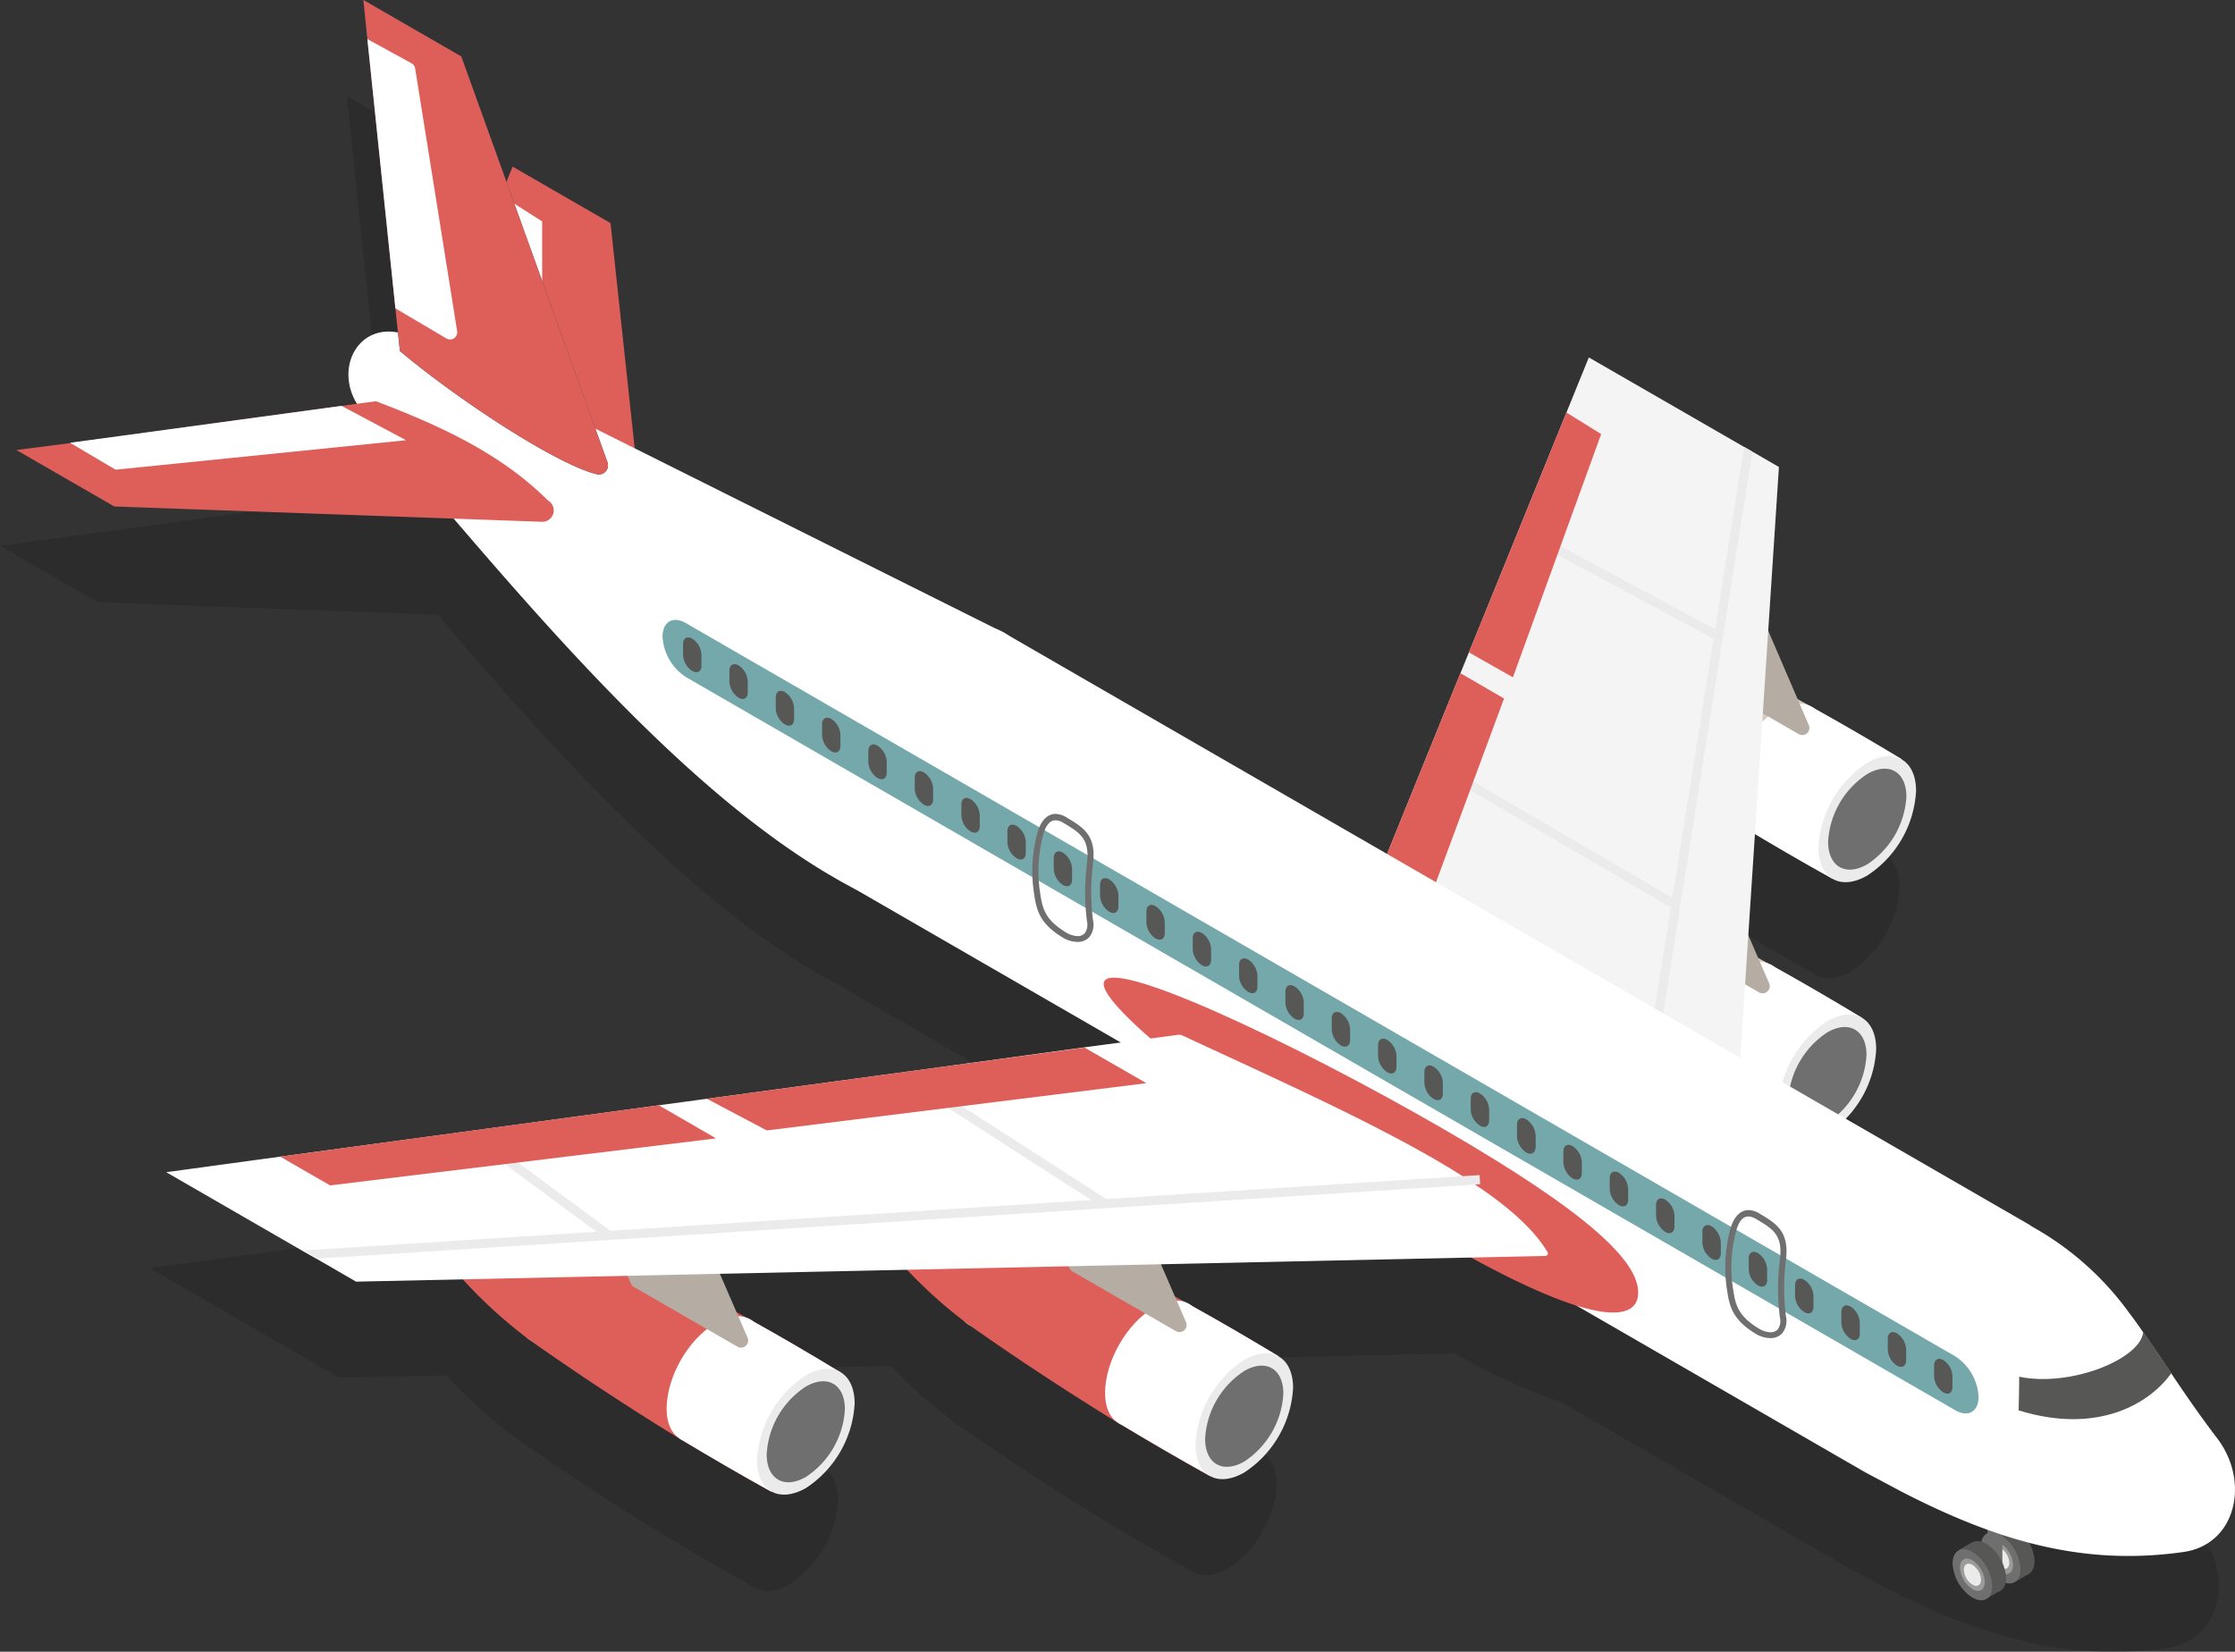 <svg xmlns="http://www.w3.org/2000/svg" viewBox="0 0 360.34 266.32"><rect x="0" y="0" width="360.34" height="266.32" fill="#333333" stroke="none"/><defs><style>.cls-1{fill:#1d1d1b;opacity:0.3;}.cls-2{fill:#575756;}.cls-3{fill:#706f6f;}.cls-4{fill:#9b9b9a;}.cls-5{fill:#ebebeb;}.cls-6{fill:#fff;}.cls-7{fill:#d4ccc3;}.cls-8{fill:#b5ada3;}.cls-9{fill:#f4f4f4;}.cls-10{fill:#de5f59;}.cls-11{fill:#25415f;}.cls-12{fill:#74a8ab;}</style></defs><title>Recurso48</title><g id="Capa_2" data-name="Capa 2"><g id="ELEMENTOS_INDIVIDUALES" data-name="ELEMENTOS INDIVIDUALES"><path class="cls-1" d="M135.28,158.85c-22.34-11.7-44.24-35.8-64.74-59.74l-54.76-2L0,88l8.63-1.16,43.78-5.95,2.52-.35c-3.57-5.81.1-12.72,6.58-11.47l-.41-3.9L56.58,21.79l-.65-6.3,15.78,9.1L79,44.81l1-2.46,15.77,9.11,3.9,36.29,59.44,29.69.11.06L221,153.15,232.8,124l1.37-3.35L249.89,82l3.62-8.9,25,14.44,1.34.76,4.29,2.47-1.73,26.45,4.81,11.11c.62.33,1.23.63,1.85,1a4,4,0,0,1,.64.36q7,3.92,14.23,8.25h0c1.43.82,2.31,2.58,2.31,5.09a17.38,17.38,0,0,1-7.87,13.63c-2.19,1.27-4.16,1.37-5.59.53-4.22-2.34-8.37-4.78-12.51-7.25l-1.07,16.39,1.59,3.67c.62.34,1.23.63,1.85,1a3.63,3.63,0,0,1,.64.36c4.7,2.61,9.44,5.37,14.23,8.24h0c1.43.82,2.31,2.59,2.31,5.1A17.51,17.51,0,0,1,295,195.87l29.42,17a5.37,5.37,0,0,1,.53.35,48.15,48.15,0,0,1,15.66,13.88c.79,1,1.54,2.1,2.3,3.21,1.43,2,2.89,4.2,4.52,6.62,2.1,3.12,4.49,6.59,7.47,10.53,5.25,7,3,17.05-5.51,18.25a61,61,0,0,1-22-.86,82.34,82.34,0,0,1-14-4.49c-3.12-1.27-6.27-2.75-9.51-4.42-.7-.36-5.76-3.08-5.76-3.08L251.61,226c-4.12-1.26-9.7-3.71-17.09-7.76l-50,1.08,2.28,5.26c.62.34,1.23.63,1.85,1a3.06,3.06,0,0,1,.63.37q7,3.91,14.23,8.24h0c1.43.82,2.31,2.58,2.31,5.1,0,5-3.52,11.12-7.87,13.62-2.19,1.27-4.16,1.37-5.59.53-5-2.75-9.86-5.6-14.69-8.51q-12.33-7.51-24.06-15.78a85.29,85.29,0,0,1-10-8.93l-30.2.66,2.7,6.24c.62.34,1.23.63,1.85,1a3.38,3.38,0,0,1,.64.36q7.05,3.92,14.22,8.24h0c1.43.82,2.31,2.59,2.31,5.1a17.38,17.38,0,0,1-7.87,13.63c-2.19,1.26-4.16,1.37-5.59.52-5-2.74-9.86-5.6-14.69-8.51q-12.33-7.5-24.06-15.78a83.49,83.49,0,0,1-11-9.9l-17.17.37-6.42-3.7-2.3-1.31L24.15,204.46,42.49,202h0l61-8.28,7.75-1,60.89-8.25,5.93-.81L135.3,158.86Z"/><path class="cls-2" d="M324.82,253.57a7,7,0,0,1-3.19-5.53c0-2,1.43-2.86,3.19-1.84a7,7,0,0,1,3.2,5.53C328,253.77,326.59,254.59,324.82,253.57Z"/><rect class="cls-2" x="322.55" y="245.98" width="2.44" height="9.03" transform="translate(-81.87 195.43) rotate(-30)"/><path class="cls-3" d="M322.56,254.88c1.77,1,3.2.19,3.2-1.85a7.06,7.06,0,0,0-3.2-5.53c-1.76-1-3.19-.19-3.19,1.85A7.08,7.08,0,0,0,322.56,254.88Z"/><path class="cls-4" d="M322.56,253.52c1.12.64,2,.12,2-1.17a4.46,4.46,0,0,0-2-3.49c-1.11-.64-2-.12-2,1.17A4.46,4.46,0,0,0,322.56,253.52Z"/><path class="cls-5" d="M322.56,252.79c.77.44,1.39.08,1.39-.8a3.06,3.06,0,0,0-1.39-2.4c-.76-.44-1.38-.08-1.38.8A3.07,3.07,0,0,0,322.56,252.79Z"/><rect class="cls-3" x="320.44" y="238.16" width="2.4" height="14.81"/><path class="cls-2" d="M320.24,256.29a7.08,7.08,0,0,1-3.19-5.53c0-2,1.43-2.86,3.19-1.85a7.09,7.09,0,0,1,3.2,5.54C323.44,256.48,322,257.31,320.24,256.29Z"/><rect class="cls-2" x="317.97" y="248.69" width="2.44" height="9.03" transform="translate(-83.84 193.49) rotate(-30)"/><path class="cls-3" d="M318,257.59c1.77,1,3.2.2,3.2-1.84a7,7,0,0,0-3.2-5.53c-1.76-1-3.19-.2-3.19,1.84A7,7,0,0,0,318,257.59Z"/><path class="cls-4" d="M318,256.23c1.12.65,2,.13,2-1.16a4.43,4.43,0,0,0-2-3.49c-1.11-.65-2-.12-2,1.16A4.44,4.44,0,0,0,318,256.23Z"/><path class="cls-5" d="M318,255.5c.77.45,1.39.09,1.39-.79a3,3,0,0,0-1.39-2.4c-.76-.44-1.38-.09-1.38.8A3.06,3.06,0,0,0,318,255.5Z"/><path class="cls-6" d="M261.68,147c0-4.26-3-6-6.68-3.86a14.78,14.78,0,0,0-6.67,11.57c0,4.26,3,6,6.67,3.86A14.76,14.76,0,0,0,261.68,147Z"/><path class="cls-7" d="M285.46,155.56c-8.76-4.86-17.37-9.18-25.73-12.87a73.67,73.67,0,0,0-19.23-5.46c-7.7-1.06-9.19,1.58-4.56,7.89a75.24,75.24,0,0,0,14.34,13.94q11.75,8.26,24,15.78c4.85,2.91,9.75,5.77,14.72,8.52l11.13-19.27C295.23,161.11,290.32,158.25,285.46,155.56Z"/><path class="cls-6" d="M287.92,160.78c.08-5.1-3.43-7.15-7.87-4.54s-7.8,8.61-7.87,13.63,3.46,6.94,7.87,4.54S287.83,165.8,287.92,160.78Z"/><path class="cls-6" d="M285.46,155.56l-11.13,19.28c4.85,2.91,9.75,5.77,14.72,8.52l11.13-19.27C295.23,161.11,290.32,158.25,285.46,155.56Z"/><path class="cls-5" d="M302.49,169.19c0-5-3.52-7.05-7.87-4.54a17.38,17.38,0,0,0-7.87,13.63c0,5,3.52,7.05,7.87,4.54A17.38,17.38,0,0,0,302.49,169.19Z"/><path class="cls-3" d="M300.93,170.1c0-4-2.83-5.66-6.31-3.65a14,14,0,0,0-6.31,10.93c0,4,2.83,5.65,6.31,3.64A14,14,0,0,0,300.93,170.1Z"/><path class="cls-8" d="M266.92,150.39,283.6,160a1.15,1.15,0,0,0,1.63-1.46l-7.31-16.87a1.1,1.1,0,0,0-.48-.54l-16.68-9.63a1.15,1.15,0,0,0-1.63,1.45l7.31,16.88A1.07,1.07,0,0,0,266.92,150.39Z"/><path class="cls-6" d="M268.11,105.35c0-4.26-3-6-6.68-3.85a14.76,14.76,0,0,0-6.68,11.56c0,4.26,3,6,6.68,3.86A14.76,14.76,0,0,0,268.11,105.35Z"/><path class="cls-7" d="M247.74,95.71A74.94,74.94,0,0,1,266.16,101c8.36,3.69,17,8,25.73,12.87,4.86,2.69,9.77,5.55,14.72,8.53l-11.13,19.28c-5-2.75-9.87-5.62-14.72-8.53q-12.31-7.5-24.05-15.78a87.48,87.48,0,0,1-9-7.85Z"/><path class="cls-6" d="M294.35,119.13c.08-5.11-3.43-7.16-7.87-4.55s-7.8,8.61-7.87,13.63,3.46,6.95,7.87,4.54S294.26,124.14,294.35,119.13Z"/><path class="cls-6" d="M291.89,113.9l-11.13,19.28c4.85,2.91,9.75,5.78,14.72,8.53l11.13-19.28C301.66,119.45,296.75,116.59,291.89,113.9Z"/><path class="cls-5" d="M308.92,127.54c0-5-3.53-7.05-7.87-4.55a17.4,17.4,0,0,0-7.87,13.63c0,5,3.52,7.06,7.87,4.55A17.41,17.41,0,0,0,308.92,127.54Z"/><path class="cls-3" d="M307.36,128.44c0-4-2.83-5.65-6.31-3.64a13.92,13.92,0,0,0-6.31,10.92c0,4,2.82,5.65,6.31,3.64A14,14,0,0,0,307.36,128.44Z"/><path class="cls-8" d="M273.34,108.74,290,118.37a1.15,1.15,0,0,0,1.63-1.45L284.35,100a1.25,1.25,0,0,0-.48-.54l-16.68-9.63a1.15,1.15,0,0,0-1.63,1.45l7.3,16.88A1.2,1.2,0,0,0,273.34,108.74Z"/><polygon class="cls-9" points="217.76 152.08 279.46 187.72 286.81 75.3 282.53 72.82 281.19 72.06 256.16 57.63 252.55 66.52 236.83 105.19 235.46 108.54 222.66 140.07 217.76 152.08"/><polygon class="cls-5" points="266.02 167.36 266.75 167.48 267.48 167.6 282.53 72.82 281.19 72.06 266.02 167.36"/><rect class="cls-5" x="251.96" y="115.71" width="1.46" height="40" transform="translate(8.11 285.54) rotate(-59.73)"/><rect class="cls-5" x="262.8" y="79.54" width="1.46" height="31.57" transform="translate(54.88 282.4) rotate(-61.77)"/><polygon class="cls-10" points="236.83 105.19 243.92 109.21 258.15 69.99 252.55 66.52 236.83 105.19"/><polygon class="cls-10" points="222.66 140.07 230.73 144.38 242.49 112.63 235.46 108.54 222.66 140.07"/><polygon class="cls-10" points="82.65 26.87 69.04 60.32 103.16 80.02 98.43 35.97 82.65 26.87"/><polygon class="cls-6" points="78.51 53.44 87.41 53.44 87.41 35.7 78.51 30.03 78.51 53.44"/><path class="cls-6" d="M167.67,201.6c0-4.25-3-6-6.68-3.85a14.76,14.76,0,0,0-6.68,11.57c0,4.26,3,6,6.68,3.85A14.76,14.76,0,0,0,167.67,201.6Z"/><path class="cls-10" d="M191.45,210.16c-8.76-4.86-17.37-9.19-25.73-12.88a73.58,73.58,0,0,0-19.24-5.45c-7.69-1.06-9.18,1.57-4.55,7.89a74.91,74.91,0,0,0,14.34,13.93q11.74,8.26,24,15.78c4.85,2.92,9.75,5.78,14.72,8.53l11.13-19.28C201.21,215.7,196.31,212.84,191.45,210.16Z"/><path class="cls-6" d="M193.9,215.38c.09-5.1-3.42-7.16-7.86-4.55s-7.8,8.61-7.87,13.63,3.46,6.95,7.87,4.55S193.82,220.39,193.9,215.38Z"/><path class="cls-6" d="M191.45,210.16l-11.13,19.27c4.85,2.92,9.75,5.78,14.72,8.53l11.13-19.28C201.21,215.7,196.31,212.84,191.45,210.16Z"/><path class="cls-5" d="M208.48,223.79c0-5-3.53-7-7.87-4.54a17.38,17.38,0,0,0-7.87,13.63c0,5,3.52,7.05,7.87,4.54A17.41,17.41,0,0,0,208.48,223.79Z"/><path class="cls-3" d="M206.91,224.69c0-4-2.82-5.65-6.3-3.64A13.92,13.92,0,0,0,194.3,232c0,4,2.82,5.66,6.31,3.65A14,14,0,0,0,206.91,224.69Z"/><path class="cls-8" d="M172.9,205l16.69,9.63a1.15,1.15,0,0,0,1.63-1.45l-7.31-16.87a1.15,1.15,0,0,0-.48-.54l-16.68-9.64a1.15,1.15,0,0,0-1.63,1.46l7.3,16.87A1.15,1.15,0,0,0,172.9,205Z"/><path class="cls-6" d="M97,204.13c0-4.26-3-6-6.68-3.86a14.76,14.76,0,0,0-6.68,11.57c0,4.26,3,6,6.68,3.86A14.76,14.76,0,0,0,97,204.13Z"/><path class="cls-10" d="M120.76,212.68C112,207.82,103.39,203.49,95,199.8a73.62,73.62,0,0,0-19.23-5.45c-7.7-1.06-9.19,1.58-4.56,7.89a74.9,74.9,0,0,0,14.34,13.93q11.74,8.28,24,15.79c4.85,2.91,9.75,5.77,14.72,8.52l11.13-19.27C130.52,218.23,125.62,215.37,120.76,212.68Z"/><path class="cls-6" d="M123.21,217.9c.09-5.1-3.42-7.15-7.86-4.54s-7.8,8.61-7.87,13.63,3.46,6.94,7.87,4.54S123.13,222.92,123.21,217.9Z"/><path class="cls-6" d="M120.76,212.68,109.63,232c4.85,2.91,9.75,5.77,14.72,8.52l11.13-19.27C130.52,218.23,125.62,215.37,120.76,212.68Z"/><path class="cls-5" d="M137.79,226.31c0-5-3.53-7.05-7.87-4.54a17.38,17.38,0,0,0-7.87,13.63c0,5,3.52,7,7.87,4.54A17.41,17.41,0,0,0,137.79,226.31Z"/><path class="cls-3" d="M136.22,227.21c0-4-2.82-5.65-6.3-3.64a13.94,13.94,0,0,0-6.31,10.93c0,4,2.82,5.65,6.31,3.64A13.94,13.94,0,0,0,136.22,227.21Z"/><path class="cls-8" d="M102.21,207.51l16.69,9.63a1.15,1.15,0,0,0,1.63-1.45l-7.31-16.87a1.15,1.15,0,0,0-.48-.54l-16.68-9.63a1.15,1.15,0,0,0-1.63,1.45l7.3,16.87A1.15,1.15,0,0,0,102.21,207.51Z"/><path class="cls-5" d="M166.79,112.92c0-10.78-7.57-15.15-16.9-9.76S133,121.65,133,132.43s7.57,15.14,16.9,9.75S166.79,123.69,166.79,112.92Z"/><path class="cls-6" d="M59,67c24.43,28.61,51.35,62,78.94,76.4l162.8,94,5.76,3.07c15.61,8.05,29.44,12.06,45.52,9.77,8.49-1.19,10.76-11.28,5.51-18.25-3-3.94-5.36-7.41-7.46-10.53-1.64-2.42-3.09-4.61-4.52-6.62-.76-1.11-1.52-2.19-2.31-3.21a48.27,48.27,0,0,0-15.66-13.88c-.17-.11-.35-.26-.52-.35L161.82,102l-95.1-47.5C58,50.19,52.55,60.22,59,67Z"/><path class="cls-10" d="M2.65,72.56l15.78,9.1,68.91,2.47a1.84,1.84,0,0,0,1-3.44c-7.7-7.67-17.52-12.1-27.73-16l-5.54.76-43.77,6Z"/><path class="cls-11" d="M58.59,0l.64,6.3,4.52,43.42.73,6.88C74.28,64.83,90.05,75,96.21,76.46a1.47,1.47,0,0,0,1.72-1.95L74.37,9.1Z"/><path class="cls-10" d="M58.59,0l.64,6.3,4.52,43.42.73,6.88C74.28,64.83,90.05,75,96.21,76.46a1.47,1.47,0,0,0,1.72-1.95L74.37,9.1Z"/><path class="cls-10" d="M177.94,158.65c0,5,30.76,27.75,54.56,41.49s31.62,13.3,31.62,8.27-7.83-12.76-31.62-26.5S177.94,153.62,177.94,158.65Z"/><path class="cls-6" d="M26.8,189l21.93,12.66L51,202.94l6.41,3.71,191.77-4.15a.4.4,0,0,0,.32-.61c-2.18-3.67-6.27-7.29-11.69-10.9-.64-.47-1.31-.91-2-1.35-11.75-7.46-28.64-15-45-22.6a1.38,1.38,0,0,0-1-.17l-15,2L152.05,172,114,177.16l-7.76,1.05-25.95,3.53-35.09,4.75h0Z"/><path class="cls-2" d="M325.45,227.4c12.88,4,21.26-1.22,24.62-6-1.64-2.42-3.09-4.61-4.52-6.62-.42,4.29-11.62,8.93-20,7.2C325.54,223.81,325.51,225.62,325.45,227.4Z"/><path class="cls-12" d="M106.82,102.64a8.33,8.33,0,0,0,3.77,6.53L315.24,227.38c2.08,1.2,3.76.23,3.76-2.17h0a8.31,8.31,0,0,0-3.76-6.52L110.59,100.47c-2.08-1.2-3.77-.23-3.77,2.17Z"/><path class="cls-2" d="M244.59,183.25a3.32,3.32,0,0,0,1.48,2.57h0c.82.47,1.49.08,1.49-.86v-1.78a3.27,3.27,0,0,0-1.49-2.57h0c-.81-.47-1.48-.09-1.48.86Z"/><path class="cls-2" d="M237.12,178.94a3.29,3.29,0,0,0,1.48,2.56h0c.82.48,1.49.09,1.49-.85v-1.79a3.27,3.27,0,0,0-1.49-2.56h0c-.81-.47-1.48-.09-1.48.85Z"/><path class="cls-2" d="M229.65,174.62a3.29,3.29,0,0,0,1.48,2.57h0c.82.47,1.49.09,1.49-.86v-1.78a3.27,3.27,0,0,0-1.49-2.56h0c-.81-.48-1.48-.09-1.48.85Z"/><path class="cls-2" d="M222.18,170.31a3.31,3.31,0,0,0,1.48,2.57h0c.82.47,1.49.09,1.49-.86v-1.78a3.29,3.29,0,0,0-1.49-2.57h0c-.81-.47-1.48-.09-1.48.86Z"/><path class="cls-2" d="M214.71,166a3.29,3.29,0,0,0,1.48,2.56h0c.82.48,1.48.09,1.48-.85v-1.78a3.26,3.26,0,0,0-1.48-2.57h0c-.81-.47-1.48-.09-1.48.86Z"/><path class="cls-2" d="M207.24,161.68a3.26,3.26,0,0,0,1.48,2.57h0c.82.47,1.48.09,1.48-.85v-1.79a3.26,3.26,0,0,0-1.48-2.56h0c-.82-.48-1.48-.09-1.48.85Z"/><path class="cls-2" d="M199.77,157.37a3.26,3.26,0,0,0,1.48,2.57h0c.82.47,1.48.09,1.48-.86V157.3a3.29,3.29,0,0,0-1.48-2.57h0c-.82-.47-1.48-.09-1.48.86Z"/><path class="cls-2" d="M192.3,153.06a3.29,3.29,0,0,0,1.48,2.57h0c.82.47,1.48.08,1.48-.86V153a3.26,3.26,0,0,0-1.48-2.57h0c-.82-.47-1.48-.09-1.48.86Z"/><path class="cls-2" d="M184.83,148.75a3.26,3.26,0,0,0,1.48,2.56h0c.82.48,1.48.09,1.48-.85v-1.79a3.26,3.26,0,0,0-1.48-2.56h0c-.82-.47-1.48-.09-1.48.85Z"/><path class="cls-2" d="M177.36,144.43a3.26,3.26,0,0,0,1.48,2.57h0c.82.47,1.48.09,1.48-.86v-1.78a3.26,3.26,0,0,0-1.48-2.56h0c-.82-.48-1.48-.09-1.48.85Z"/><path class="cls-2" d="M169.89,140.12a3.28,3.28,0,0,0,1.48,2.57h0c.82.47,1.48.09,1.48-.86v-1.78a3.28,3.28,0,0,0-1.48-2.57h0c-.82-.47-1.48-.09-1.48.86Z"/><path class="cls-2" d="M162.42,135.81a3.26,3.26,0,0,0,1.48,2.56h0c.82.48,1.48.09,1.48-.85v-1.78a3.26,3.26,0,0,0-1.48-2.57h0c-.82-.47-1.48-.09-1.48.86Z"/><path class="cls-2" d="M155,131.49a3.26,3.26,0,0,0,1.48,2.57h0c.82.47,1.48.09,1.48-.85v-1.79a3.26,3.26,0,0,0-1.48-2.56h0c-.82-.48-1.48-.09-1.48.85Z"/><path class="cls-2" d="M147.48,127.18a3.26,3.26,0,0,0,1.48,2.57h0c.82.47,1.48.09,1.48-.86v-1.78a3.29,3.29,0,0,0-1.48-2.57h0c-.82-.47-1.48-.09-1.48.86Z"/><path class="cls-2" d="M140,122.87a3.29,3.29,0,0,0,1.48,2.57h0c.82.47,1.48.08,1.48-.86V122.8a3.26,3.26,0,0,0-1.48-2.57h0c-.82-.47-1.48-.09-1.48.86Z"/><path class="cls-2" d="M132.54,118.56a3.26,3.26,0,0,0,1.48,2.56h0c.82.47,1.48.09,1.48-.85v-1.79a3.26,3.26,0,0,0-1.48-2.56h0c-.82-.47-1.48-.09-1.48.85Z"/><path class="cls-2" d="M125.07,114.24a3.26,3.26,0,0,0,1.48,2.57h0c.82.47,1.48.09,1.48-.86v-1.78a3.29,3.29,0,0,0-1.48-2.57h0c-.82-.47-1.48-.08-1.48.86Z"/><path class="cls-2" d="M117.6,109.93a3.29,3.29,0,0,0,1.48,2.57h0c.82.47,1.48.09,1.48-.86v-1.78a3.26,3.26,0,0,0-1.48-2.57h0c-.82-.47-1.48-.09-1.48.86Z"/><path class="cls-2" d="M110.13,105.62a3.26,3.26,0,0,0,1.48,2.56h0c.82.48,1.48.09,1.48-.85v-1.78a3.26,3.26,0,0,0-1.48-2.57h0c-.82-.47-1.48-.09-1.48.85Z"/><path class="cls-2" d="M311.83,221.94a3.26,3.26,0,0,0,1.48,2.56h0c.82.48,1.48.09,1.48-.85v-1.79a3.26,3.26,0,0,0-1.48-2.56h0c-.82-.47-1.48-.09-1.48.85Z"/><path class="cls-2" d="M304.36,217.62a3.26,3.26,0,0,0,1.48,2.57h0c.81.47,1.48.09,1.48-.86v-1.78a3.26,3.26,0,0,0-1.48-2.56h0c-.82-.48-1.48-.09-1.48.85Z"/><path class="cls-2" d="M296.88,213.31a3.29,3.29,0,0,0,1.49,2.57h0c.82.47,1.48.09,1.48-.86v-1.78a3.28,3.28,0,0,0-1.48-2.57h0c-.82-.47-1.49-.09-1.49.86Z"/><path class="cls-2" d="M289.41,209a3.27,3.27,0,0,0,1.49,2.56h0c.81.48,1.48.09,1.48-.85v-1.78a3.29,3.29,0,0,0-1.48-2.57h0c-.82-.47-1.49-.09-1.49.86Z"/><path class="cls-2" d="M281.94,204.68a3.27,3.27,0,0,0,1.49,2.57h0c.81.47,1.48.09,1.48-.85v-1.79a3.29,3.29,0,0,0-1.48-2.56h0c-.82-.48-1.49-.09-1.49.85Z"/><path class="cls-2" d="M274.47,200.37a3.27,3.27,0,0,0,1.49,2.57h0c.81.47,1.48.09,1.48-.86V200.3a3.32,3.32,0,0,0-1.48-2.57h0c-.82-.47-1.49-.09-1.49.86Z"/><path class="cls-2" d="M267,196.06a3.31,3.31,0,0,0,1.49,2.57h0c.81.47,1.48.09,1.48-.86V196a3.29,3.29,0,0,0-1.48-2.57h0c-.82-.47-1.49-.09-1.49.86Z"/><path class="cls-2" d="M259.53,191.75a3.27,3.27,0,0,0,1.49,2.56h0c.81.47,1.48.09,1.48-.85v-1.78a3.29,3.29,0,0,0-1.48-2.57h0c-.82-.47-1.49-.09-1.49.85Z"/><path class="cls-2" d="M252.06,187.43a3.29,3.29,0,0,0,1.48,2.57h0c.82.47,1.49.09,1.49-.86v-1.78a3.27,3.27,0,0,0-1.49-2.56h0c-.81-.48-1.48-.09-1.48.85Z"/><path class="cls-2" d="M244.59,183.12a3.31,3.31,0,0,0,1.48,2.57h0c.82.47,1.49.09,1.49-.86v-1.78a3.29,3.29,0,0,0-1.49-2.57h0c-.81-.47-1.48-.09-1.48.86Z"/><path class="cls-3" d="M283.17,215.12c-4-2.39-4.35-4.65-4.75-7.27a23.76,23.76,0,0,1,.57-9.74c.71-2.44,2-3,2.91-3a3.52,3.52,0,0,1,1.84.6c2.66,1.59,4.76,2.84,4.2,7.43a36.38,36.38,0,0,0,0,9.1,3.18,3.18,0,0,1-.57,2.69,2.45,2.45,0,0,1-1.92.82A4.73,4.73,0,0,1,283.17,215.12Zm-3.23-16.75a22.79,22.79,0,0,0-.55,9.33c.4,2.57.68,4.42,4.28,6.57a3.71,3.71,0,0,0,1.78.54,1.53,1.53,0,0,0,1.18-.47,2.33,2.33,0,0,0,.34-1.9,36.66,36.66,0,0,1,0-9.37c.48-3.95-1.11-4.9-3.8-6.5a2.5,2.5,0,0,0-1.27-.43C281,196.14,280.37,196.9,279.94,198.37Z"/><path class="cls-3" d="M171.45,151.23c-4-2.38-4.35-4.65-4.75-7.26a23.75,23.75,0,0,1,.57-9.74c.71-2.44,2-3,2.91-3a3.54,3.54,0,0,1,1.84.61c2.66,1.59,4.76,2.84,4.2,7.43a35.91,35.91,0,0,0,0,9.1,3.21,3.21,0,0,1-.57,2.69,2.45,2.45,0,0,1-1.92.81A4.59,4.59,0,0,1,171.45,151.23Zm-3.23-16.74a22.75,22.75,0,0,0-.55,9.32c.39,2.57.68,4.43,4.28,6.58a3.71,3.71,0,0,0,1.78.54,1.5,1.5,0,0,0,1.17-.47,2.39,2.39,0,0,0,.35-1.91,36.58,36.58,0,0,1,0-9.36c.48-3.95-1.11-4.9-3.8-6.51a2.57,2.57,0,0,0-1.27-.42C169.31,132.26,168.65,133,168.22,134.49Z"/><path class="cls-6" d="M59.23,6.3l4.52,43.42L72,54.59a1.16,1.16,0,0,0,1.7-1.22L66.93,11a1.14,1.14,0,0,0-.61-.81Z"/><polygon class="cls-6" points="11.29 71.39 18.64 75.73 65.47 70.98 55.06 65.44 11.29 71.39"/><polygon class="cls-5" points="48.73 201.63 51.03 202.94 98.02 199.94 177.78 194.84 237.85 190.99 238.64 190.93 238.55 189.47 235.84 189.64 178.36 193.32 175.91 193.49 98.42 198.45 96.18 198.6 48.73 201.63"/><rect class="cls-5" x="164.5" y="170.34" width="1.46" height="30.78" transform="translate(-80.38 224.1) rotate(-57.22)"/><rect class="cls-5" x="88.65" y="181.39" width="1.46" height="22.53" transform="translate(-118.72 150.18) rotate(-53.57)"/><polygon class="cls-10" points="45.17 186.49 53.22 191.13 115.45 183.55 106.21 178.21 45.17 186.49"/><polygon class="cls-10" points="113.97 177.16 123.62 182.27 184.83 174.65 174.86 168.91 113.97 177.16"/></g></g></svg>
